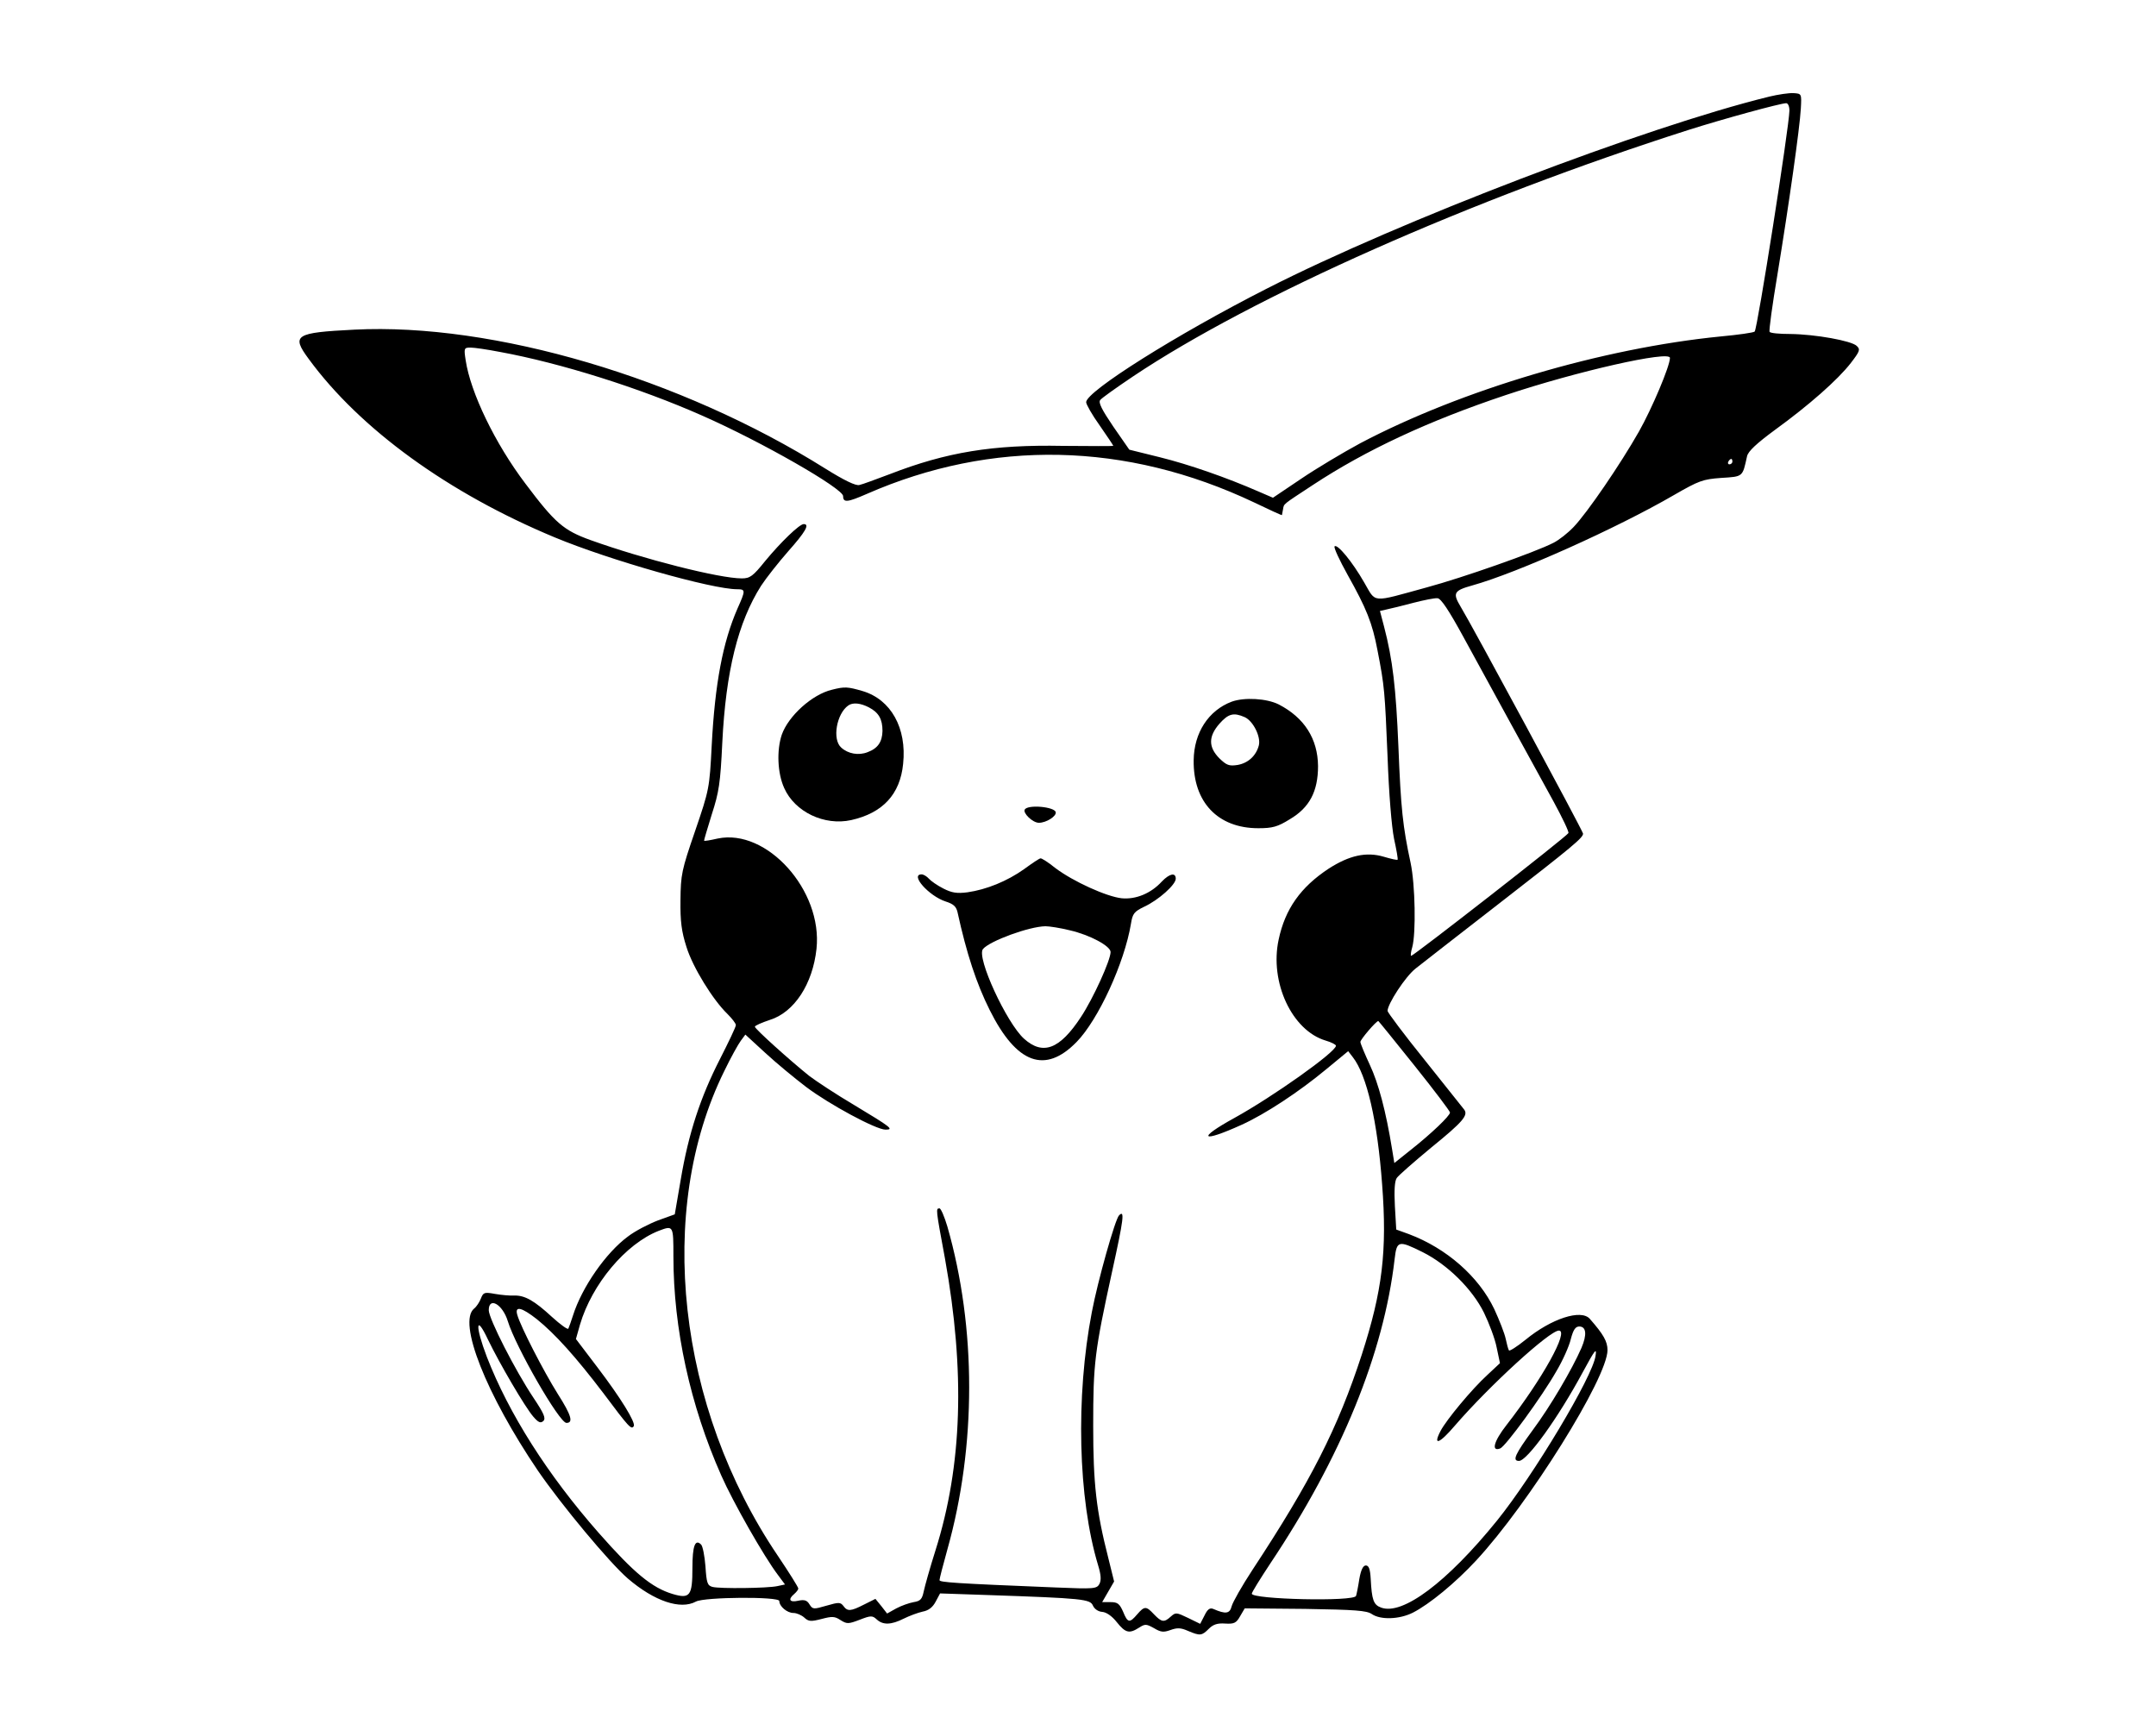 <?xml version="1.0" standalone="no"?>
<!DOCTYPE svg PUBLIC "-//W3C//DTD SVG 20010904//EN"
 "http://www.w3.org/TR/2001/REC-SVG-20010904/DTD/svg10.dtd">
<svg version="1.0" xmlns="http://www.w3.org/2000/svg"
 width="794pt" height="635pt" viewBox="0 0 794 635"
 preserveAspectRatio="xMidYMid meet">

<g transform="translate(0,635) scale(0.1,-0.1)"
fill="#000000" stroke="none">
<path d="M6515 5994 c-457 -112 -1362 -458 -1850 -707 -334 -170 -664 -378
-665 -418 0 -8 22 -47 50 -86 27 -39 50 -73 50 -75 0 -1 -84 -1 -186 0 -258 5
-428 -23 -637 -104 -51 -19 -101 -38 -112 -40 -13 -4 -56 17 -125 60 -532 334
-1224 538 -1735 512 -219 -11 -233 -20 -168 -108 189 -258 514 -494 906 -657
202 -84 579 -191 672 -191 31 0 31 -4 1 -71 -54 -124 -83 -275 -95 -505 -8
-156 -9 -162 -61 -314 -50 -145 -53 -161 -54 -255 -1 -78 4 -116 22 -172 23
-75 98 -196 151 -247 17 -17 31 -35 31 -41 0 -7 -27 -63 -59 -126 -71 -139
-115 -271 -144 -443 l-22 -128 -61 -22 c-34 -13 -85 -39 -112 -60 -80 -59
-169 -186 -202 -291 -7 -22 -15 -44 -17 -48 -3 -4 -29 15 -60 43 -65 60 -100
80 -139 79 -16 -1 -48 2 -71 6 -39 7 -43 6 -52 -17 -5 -13 -16 -30 -25 -37
-61 -50 44 -315 235 -597 88 -128 263 -338 331 -397 98 -84 194 -116 251 -85
32 17 307 19 307 2 0 -20 29 -44 52 -44 12 0 30 -8 40 -17 16 -15 25 -15 64
-5 38 10 48 10 69 -4 24 -15 29 -15 71 1 41 16 47 16 63 1 23 -21 53 -20 99 3
20 10 52 22 70 26 22 4 37 16 48 37 l16 30 176 -6 c351 -12 377 -15 387 -39 6
-13 20 -22 34 -23 15 -1 36 -15 54 -38 32 -40 46 -43 82 -20 22 14 26 14 55
-2 25 -15 35 -16 60 -7 25 9 38 9 65 -3 45 -19 51 -18 77 8 16 16 32 21 60 19
33 -2 41 2 55 27 l17 29 222 -2 c185 -3 227 -6 246 -19 32 -22 101 -20 151 5
61 31 157 110 233 192 194 209 484 673 484 775 0 32 -15 58 -65 115 -32 37
-142 1 -237 -77 -31 -25 -59 -43 -61 -39 -3 5 -8 24 -12 43 -4 19 -23 68 -42
109 -57 120 -176 224 -314 276 l-47 17 -5 86 c-3 57 -1 93 7 104 6 9 63 59
127 112 117 95 137 119 121 140 -5 6 -70 88 -145 182 -76 94 -137 176 -137
181 0 26 66 127 103 156 23 18 161 126 307 239 276 214 310 243 310 258 0 9
-410 769 -451 836 -30 50 -25 59 43 78 165 46 531 210 743 333 92 53 106 58
174 63 81 5 78 3 95 80 4 18 35 47 103 97 124 90 231 184 279 246 33 43 36 50
22 63 -19 19 -153 43 -245 44 -39 0 -74 3 -76 8 -3 4 10 99 29 212 42 256 82
538 86 610 3 55 3 55 -27 57 -16 1 -57 -5 -90 -13z m75 -51 c-1 -61 -118 -805
-128 -814 -4 -4 -60 -12 -125 -18 -435 -43 -953 -196 -1327 -393 -63 -34 -162
-93 -218 -131 l-104 -70 -51 22 c-121 53 -260 101 -365 127 l-113 28 -59 85
c-42 62 -56 89 -48 98 5 7 60 46 121 87 441 295 1245 652 2047 908 126 40 334
97 358 98 7 0 12 -12 12 -27z m-4749 -889 c224 -41 516 -133 746 -235 218 -96
518 -268 518 -296 0 -25 16 -23 87 8 461 202 955 192 1426 -31 56 -27 102 -48
103 -47 0 1 2 11 4 21 4 22 -4 15 110 90 196 129 426 236 710 331 263 88 605
165 605 137 0 -30 -66 -186 -114 -271 -68 -120 -191 -300 -241 -352 -21 -22
-54 -48 -74 -58 -68 -35 -336 -129 -466 -164 -208 -57 -186 -59 -231 18 -44
77 -99 143 -109 133 -4 -4 18 -51 48 -105 69 -123 91 -177 110 -278 26 -133
27 -152 37 -390 5 -139 15 -259 24 -304 9 -41 15 -75 13 -77 -2 -2 -24 3 -51
11 -64 19 -127 5 -203 -44 -103 -68 -160 -148 -184 -261 -34 -157 49 -335 173
-372 21 -6 38 -15 38 -19 0 -23 -231 -187 -374 -266 -140 -77 -123 -93 27 -25
86 39 211 121 312 205 l80 66 17 -22 c52 -66 91 -237 108 -468 19 -246 1 -393
-75 -628 -88 -270 -187 -465 -403 -793 -38 -58 -72 -118 -76 -133 -7 -28 -22
-30 -68 -10 -12 5 -21 -1 -32 -24 l-16 -31 -45 22 c-42 20 -45 21 -63 5 -25
-23 -34 -21 -62 8 -29 31 -35 31 -62 0 -28 -33 -35 -32 -52 10 -13 29 -20 35
-46 35 l-31 0 22 38 22 38 -21 85 c-45 176 -56 275 -56 489 0 229 5 272 70
569 42 191 47 228 25 205 -14 -14 -78 -240 -100 -356 -60 -311 -51 -687 23
-932 11 -36 12 -55 5 -69 -10 -18 -19 -19 -162 -13 -372 15 -427 19 -427 27 0
5 13 56 29 113 107 381 107 816 0 1189 -11 37 -24 67 -29 67 -14 0 -14 -1 20
-184 75 -417 64 -763 -35 -1076 -20 -63 -39 -131 -43 -150 -6 -29 -12 -36 -37
-40 -17 -3 -45 -13 -64 -23 l-34 -19 -21 27 -22 27 -42 -21 c-49 -25 -61 -26
-76 -5 -11 14 -17 14 -62 1 -48 -14 -51 -14 -63 5 -9 15 -19 18 -42 13 -31 -7
-38 5 -14 25 8 7 15 16 15 20 0 5 -34 59 -75 120 -371 548 -451 1272 -198
1785 24 50 52 100 61 112 l17 23 74 -68 c40 -37 108 -93 150 -125 85 -64 257
-157 292 -157 32 0 22 8 -116 91 -66 39 -140 88 -165 107 -71 57 -200 173
-200 181 0 4 25 15 55 25 90 28 158 132 172 262 23 215 -183 444 -364 406 -26
-6 -49 -10 -50 -8 -1 1 12 44 28 96 27 83 32 116 39 265 13 263 58 444 143
578 19 29 64 86 100 127 63 71 80 100 57 100 -16 0 -85 -67 -142 -136 -45 -56
-56 -64 -86 -64 -83 0 -362 71 -557 141 -100 36 -131 63 -240 208 -112 148
-202 335 -220 454 -7 45 -6 47 18 47 14 0 62 -7 108 -16z m4539 -404 c0 -5 -5
-10 -11 -10 -5 0 -7 5 -4 10 3 6 8 10 11 10 2 0 4 -4 4 -10z m-991 -645 c42
-77 121 -221 175 -320 54 -99 125 -228 158 -288 32 -59 57 -111 54 -115 -8
-14 -570 -452 -579 -452 -3 0 -1 15 4 32 14 51 11 229 -6 310 -29 134 -36 201
-45 428 -9 216 -21 321 -53 443 l-15 57 26 6 c15 3 59 14 97 24 39 10 78 18
89 17 13 -1 42 -45 95 -142z m-180 -1579 c72 -90 131 -168 131 -173 0 -12 -69
-78 -145 -138 l-60 -48 -8 49 c-23 143 -51 246 -82 312 -19 41 -35 79 -35 85
0 9 58 77 66 77 1 0 61 -74 133 -164z m-2729 -703 c0 -266 62 -549 176 -806
43 -98 158 -300 209 -367 l26 -35 -28 -6 c-36 -8 -212 -10 -239 -3 -19 5 -22
15 -26 76 -3 38 -10 74 -16 80 -22 22 -32 -5 -32 -86 0 -103 -9 -115 -73 -96
-76 23 -141 76 -273 226 -188 214 -330 438 -411 647 -44 115 -41 160 4 64 42
-87 136 -248 167 -284 19 -22 27 -25 37 -16 10 10 2 28 -36 85 -67 100 -165
292 -165 323 0 51 51 22 70 -40 29 -95 190 -375 216 -375 26 0 19 27 -32 107
-52 83 -137 248 -149 291 -10 34 16 28 72 -16 67 -54 143 -138 247 -275 92
-123 101 -133 110 -119 8 13 -48 104 -134 217 l-79 104 15 53 c44 149 168 297
289 345 55 21 55 21 55 -94z m2759 16 c92 -46 183 -136 226 -223 19 -39 41
-97 47 -129 l12 -57 -46 -43 c-57 -52 -151 -165 -173 -207 -29 -56 -4 -47 53
20 128 148 349 350 383 350 38 0 -60 -177 -193 -348 -47 -60 -57 -99 -23 -86
20 8 153 190 206 283 24 40 48 94 54 120 9 34 17 46 31 46 26 0 29 -30 8 -79
-35 -80 -115 -216 -179 -302 -65 -89 -77 -114 -51 -114 30 0 144 158 234 325
46 85 53 94 48 62 -10 -76 -229 -441 -363 -607 -184 -227 -348 -350 -427 -320
-28 10 -34 29 -38 105 -2 37 -7 50 -18 50 -10 0 -18 -16 -24 -50 -4 -27 -10
-56 -12 -62 -6 -22 -384 -13 -384 8 0 5 31 55 68 111 262 392 418 775 458
1121 8 69 14 70 103 26z"/>
<path d="M3064 3810 c-73 -17 -161 -97 -185 -166 -19 -57 -16 -141 9 -196 39
-88 148 -140 247 -118 116 26 180 95 191 207 14 132 -45 237 -149 268 -55 16
-66 17 -113 5z m136 -65 c36 -19 50 -43 50 -87 -1 -40 -17 -64 -55 -78 -33
-13 -72 -6 -97 17 -34 30 -17 125 26 155 17 12 45 9 76 -7z"/>
<path d="M4536 3766 c-85 -32 -139 -114 -140 -216 -2 -154 89 -250 238 -250
52 0 71 5 116 33 73 43 104 103 104 196 -1 100 -50 178 -145 227 -44 22 -126
27 -173 10z m48 -57 c31 -14 60 -72 52 -104 -10 -38 -39 -65 -78 -72 -32 -5
-41 -1 -68 25 -40 41 -40 80 1 127 33 37 52 42 93 24z"/>
<path d="M3774 3369 c-8 -13 29 -49 52 -49 27 0 65 24 62 39 -4 20 -102 29
-114 10z"/>
<path d="M3771 3149 c-62 -44 -138 -75 -208 -85 -39 -5 -58 -2 -89 14 -22 11
-46 28 -53 36 -8 9 -20 16 -27 16 -44 0 27 -80 89 -100 28 -9 38 -18 43 -38
34 -155 70 -264 119 -362 99 -198 204 -236 320 -117 80 82 176 291 200 435 6
38 12 45 49 63 52 24 116 81 116 103 0 24 -23 19 -51 -10 -40 -44 -96 -67
-148 -62 -56 6 -179 62 -244 111 -26 21 -51 37 -55 36 -4 0 -31 -18 -61 -40z
m169 -225 c74 -17 150 -58 150 -80 0 -30 -64 -171 -109 -239 -78 -119 -140
-143 -210 -80 -64 58 -176 300 -151 330 25 30 170 83 230 84 14 0 54 -6 90
-15z"/>
</g>
</svg>
